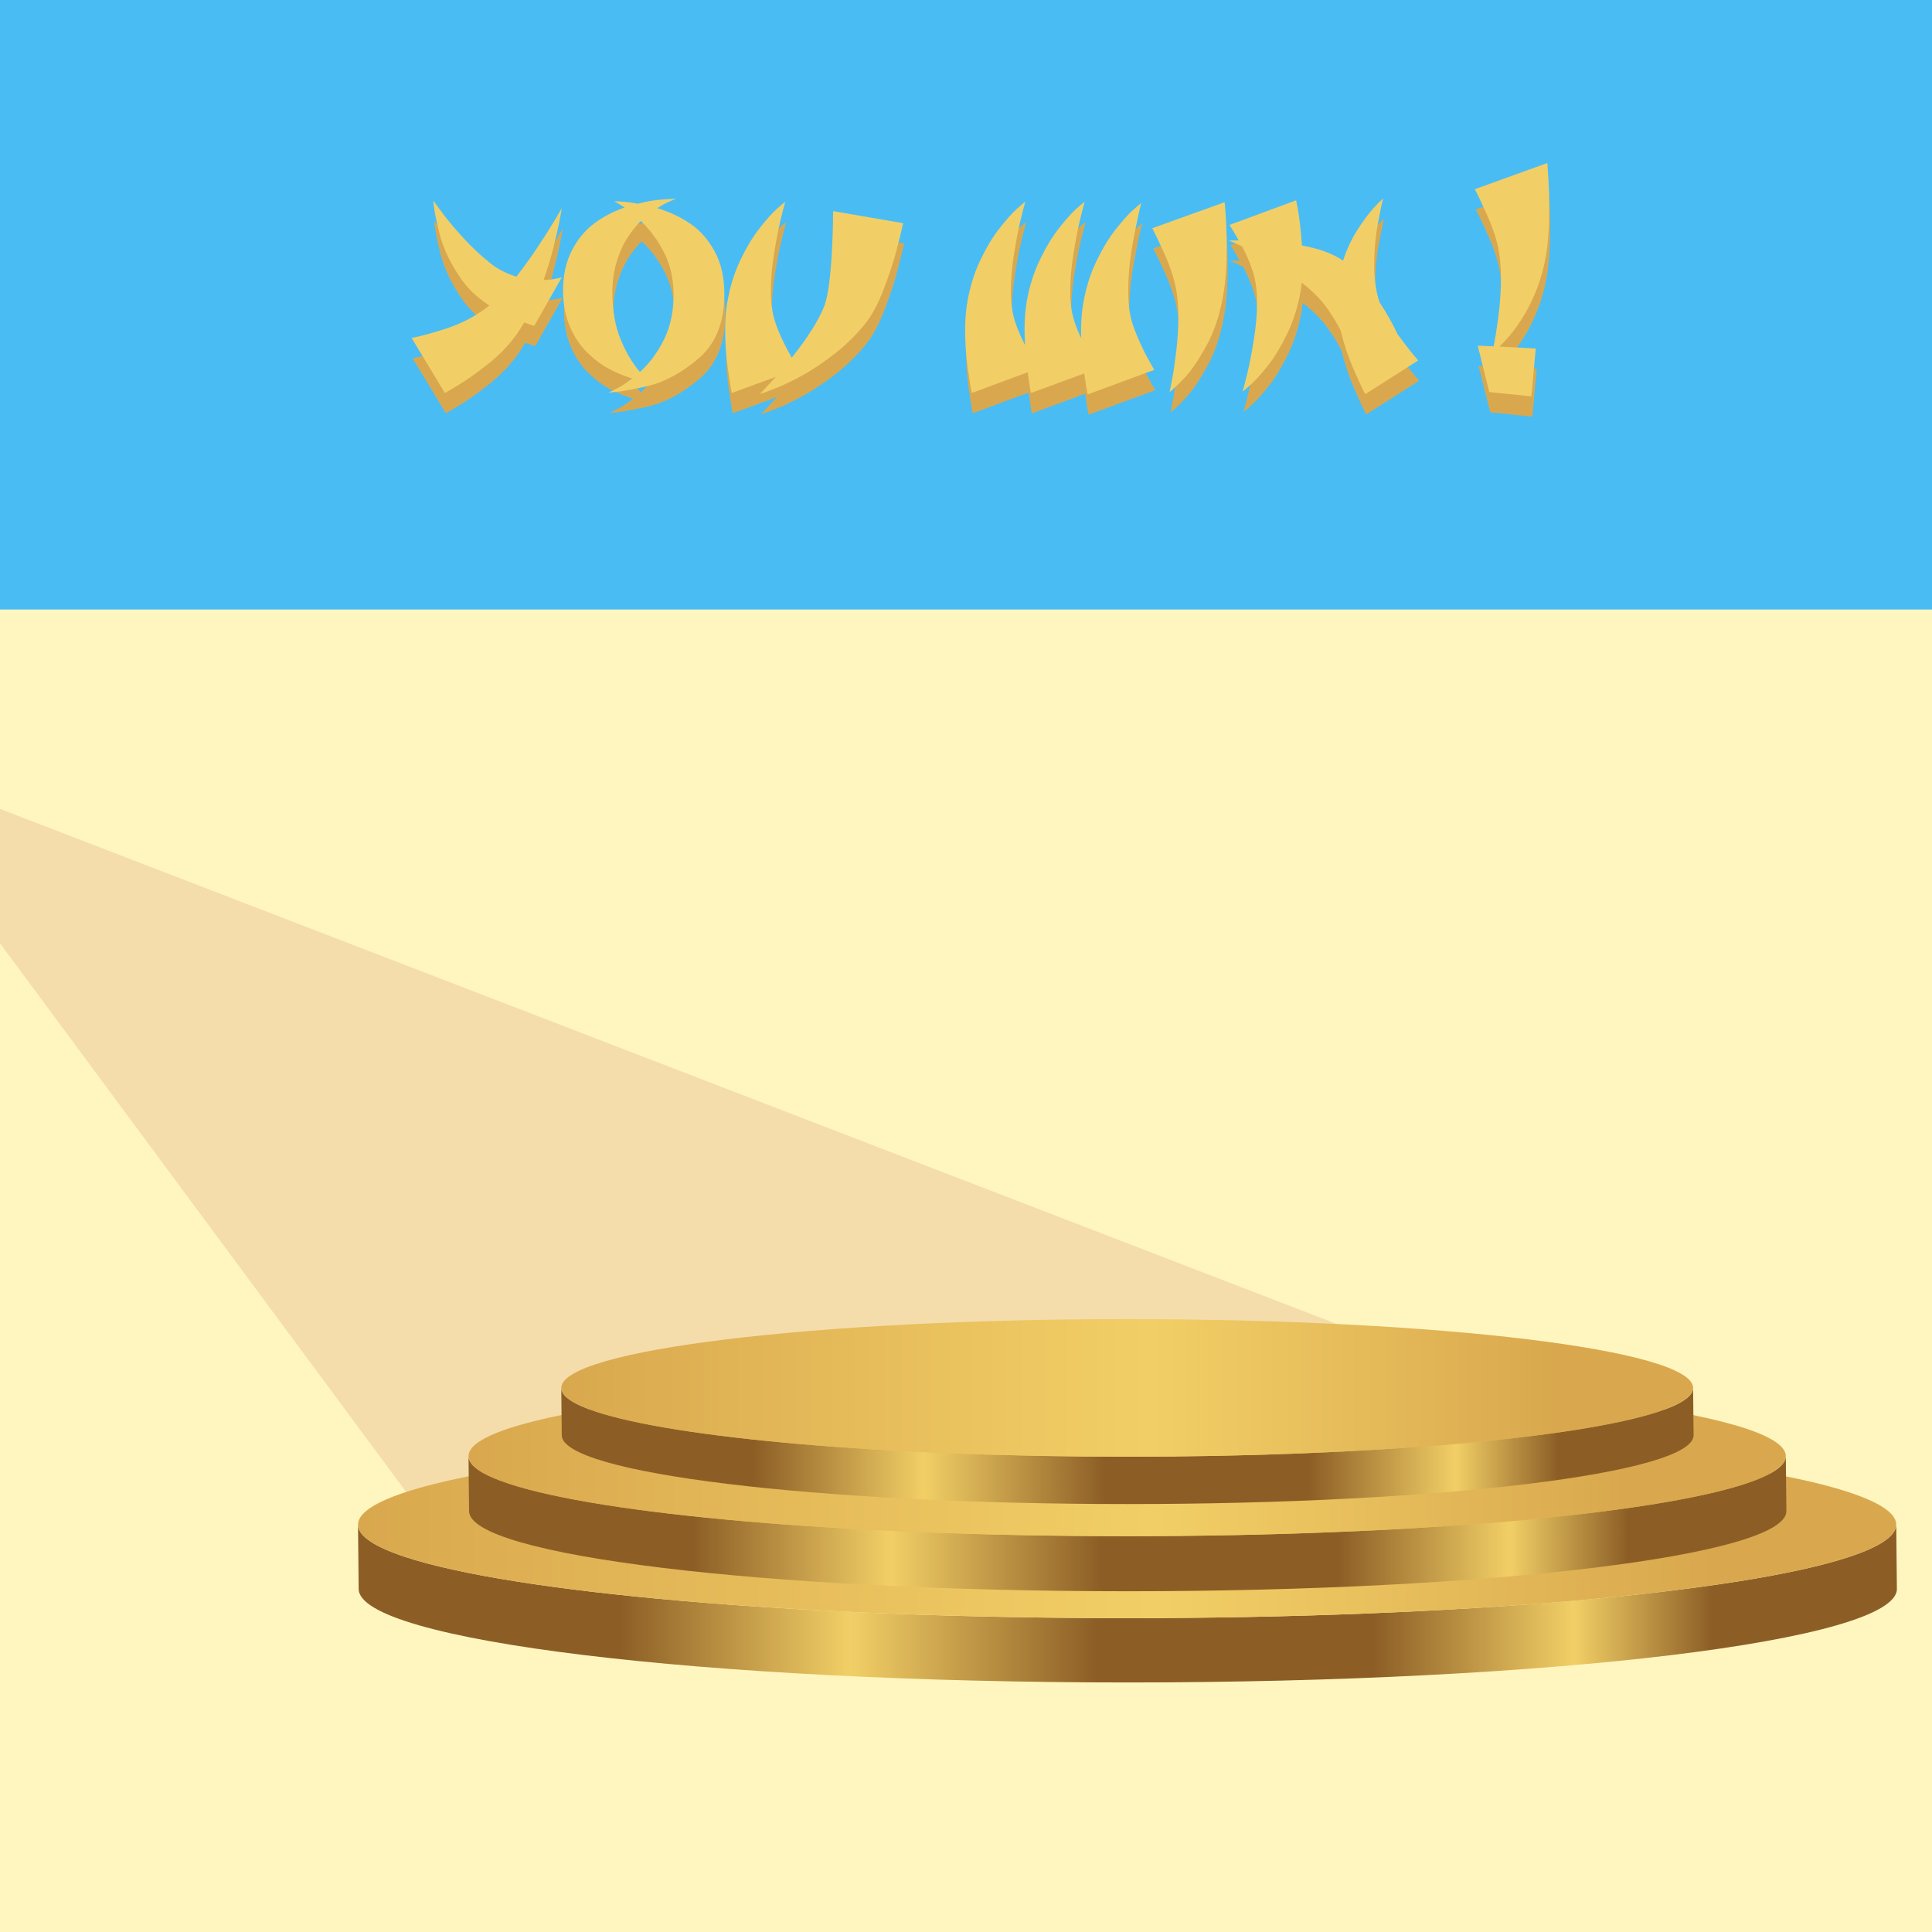 <?xml version="1.0" encoding="UTF-8"?>
<svg id="Calque_1" data-name="Calque 1" xmlns="http://www.w3.org/2000/svg" xmlns:xlink="http://www.w3.org/1999/xlink" viewBox="0 0 2000 2000">
  <rect x="0" y="0" width="2000" height="2000" fill="#333333" stroke="none"/>
  <defs>
    <style>
      .cls-1 {
        fill: url(#Dégradé_sans_nom_89-2);
      }

      .cls-1, .cls-2, .cls-3, .cls-4, .cls-5, .cls-6, .cls-7, .cls-8, .cls-9, .cls-10, .cls-11, .cls-12 {
        stroke-width: 0px;
      }

      .cls-2 {
        fill: url(#Dégradé_sans_nom_89-3);
      }

      .cls-3 {
        fill: url(#Dégradé_sans_nom_89);
      }

      .cls-4 {
        fill: none;
      }

      .cls-5 {
        fill: #f4ddab;
      }

      .cls-6 {
        fill: url(#Dégradé_sans_nom_70-3);
      }

      .cls-7 {
        fill: #4abcf4;
      }

      .cls-8 {
        fill: url(#Dégradé_sans_nom_70-2);
      }

      .cls-9 {
        fill: url(#Dégradé_sans_nom_70);
      }

      .cls-10 {
        fill: #fff6bf;
      }

      .cls-11 {
        fill: #d9a84e;
      }

      .cls-12 {
        fill: #f2cf66;
      }
    </style>
    <linearGradient id="Dégradé_sans_nom_89" data-name="Dégradé sans nom 89" x1="370.61" y1="1659.98" x2="1963.67" y2="1659.98" gradientUnits="userSpaceOnUse">
      <stop offset=".17" stop-color="#8c5e26"/>
      <stop offset=".32" stop-color="#f2cf66"/>
      <stop offset=".48" stop-color="#8c5e26"/>
      <stop offset=".66" stop-color="#8c5e26"/>
      <stop offset=".79" stop-color="#f2cf66"/>
      <stop offset=".88" stop-color="#8c5e26"/>
    </linearGradient>
    <linearGradient id="Dégradé_sans_nom_70" data-name="Dégradé sans nom 70" x1="370.6" y1="1578.28" x2="1962.98" y2="1578.28" gradientUnits="userSpaceOnUse">
      <stop offset="0" stop-color="#d9a84e"/>
      <stop offset=".52" stop-color="#f2cf66"/>
      <stop offset=".88" stop-color="#d9a84e"/>
    </linearGradient>
    <linearGradient id="Dégradé_sans_nom_89-2" data-name="Dégradé sans nom 89" x1="485.01" y1="1577.29" x2="1849.27" y2="1577.29" xlink:href="#Dégradé_sans_nom_89"/>
    <linearGradient id="Dégradé_sans_nom_70-2" data-name="Dégradé sans nom 70" x1="485" y1="1507.33" x2="1848.67" y2="1507.33" xlink:href="#Dégradé_sans_nom_70"/>
    <linearGradient id="Dégradé_sans_nom_89-3" data-name="Dégradé sans nom 89" x1="581.04" y1="1496.88" x2="1753.22" y2="1496.88" xlink:href="#Dégradé_sans_nom_89"/>
    <linearGradient id="Dégradé_sans_nom_70-3" data-name="Dégradé sans nom 70" x1="581.03" y1="1436.77" x2="1752.71" y2="1436.77" xlink:href="#Dégradé_sans_nom_70"/>
  </defs>
  <rect class="cls-10" x="-164.93" y="610.47" width="2308.09" height="1438.72"/>
  <polygon class="cls-5" points="-69.95 810.39 -69.95 882.02 428.43 1555.29 1947.07 1587.58 -69.95 810.39"/>
  <g>
    <g>
      <path class="cls-3" d="M1963.67,1644.87c0,53.46-356.46,96.81-796.18,96.81s-796.2-43.35-796.2-96.81l-.68-65.97c.6,11.52,17.74,22.56,48.67,32.78,111.89,37.01,404.34,63.4,747.51,63.4s636.81-26.5,748.19-63.62c31.06-10.35,48-21.53,48-33.19l.68,65.97v.63Z"/>
      <path class="cls-9" d="M1962.98,1578.27c0,11.66-16.93,22.84-48,33.19-111.37,37.12-404.33,63.62-748.19,63.62s-635.62-26.4-747.51-63.4c-30.93-10.22-48.07-21.26-48.67-32.78v-.63c-.01-53.45,356.45-96.8,796.18-96.8s796.18,43.35,796.18,96.8Z"/>
    </g>
    <g>
      <path class="cls-1" d="M1849.27,1564.35c0,45.79-305.27,82.91-681.83,82.91s-681.84-37.12-681.84-82.91l-.58-56.49c.52,9.86,15.19,19.32,41.68,28.07,95.82,31.69,346.27,54.3,640.15,54.3s545.35-22.7,640.73-54.48c26.6-8.86,41.1-18.44,41.1-28.42l.58,56.49v.54Z"/>
      <path class="cls-8" d="M1848.67,1507.32c0,9.98-14.5,19.56-41.1,28.42-95.38,31.79-346.26,54.48-640.73,54.48s-544.33-22.61-640.15-54.3c-26.49-8.75-41.17-18.21-41.68-28.07v-.54c-.01-45.78,305.26-82.9,681.83-82.9s681.83,37.12,681.83,82.9Z"/>
    </g>
    <g>
      <path class="cls-2" d="M1753.22,1485.76c0,39.34-262.29,71.23-585.84,71.23s-585.85-31.89-585.85-71.23l-.5-48.54c.44,8.47,13.05,16.6,35.81,24.12,82.33,27.23,297.52,46.65,550.02,46.65s468.57-19.5,550.52-46.81c22.86-7.62,35.32-15.84,35.32-24.42l.5,48.54v.46Z"/>
      <path class="cls-6" d="M1752.71,1436.76c0,8.58-12.46,16.8-35.32,24.42-81.95,27.31-297.51,46.81-550.52,46.81s-467.69-19.42-550.02-46.65c-22.76-7.52-35.37-15.65-35.81-24.12v-.46c0-39.33,262.28-71.22,585.84-71.22s585.84,31.89,585.84,71.22Z"/>
    </g>
  </g>
  <rect class="cls-7" x="-99.57" y="-49.2" width="2128.34" height="680.17"/>
  <line class="cls-4" x1="562.74" y1="1494.44" x2="562.73" y2="1493.95"/>
  <g>
    <path class="cls-11" d="M507.62,337.35c-5.86-3.91-11.06-7.91-15.58-12.02-4.52-4.11-8.73-8.85-12.64-14.22-11.73-16.6-19.55-32.73-23.46-48.4-3.91-15.67-6.03-27.04-6.35-34.12,1.87,2.77,5.39,7.59,10.57,14.47,5.17,6.88,12.01,14.97,20.52,24.29,8.51,9.32,17.74,17.97,27.67,25.94,7.9,6.35,16.98,11.03,27.24,14.04,7.66-9.85,14.92-19.94,21.81-30.27,6.88-10.33,12.4-18.96,16.55-25.88,4.15-6.92,7.05-11.8,8.67-14.65-.41,2.61-1.28,7.35-2.63,14.22-1.34,6.88-3.42,15.87-6.23,26.98-2.81,11.11-6.17,22.16-10.08,33.14,4.56-.16,8.55-.57,11.97-1.22,3.42-.65,5.74-1.18,6.96-1.59l-28.46,50.05c-.9,0-4.4-1.1-10.51-3.3-4.56,7.98-9.57,15.14-15.03,21.48-6.84,8.14-15.27,16.07-25.29,23.8-10.02,7.73-18.67,13.84-25.96,18.31-7.29,4.48-12.56,7.61-15.82,9.4l-34.45-57.01c7.82-1.3,19.55-4.46,35.18-9.46,15.64-5,30.09-12.51,43.37-22.52.98-.65,1.63-1.14,1.96-1.46Z"/>
    <path class="cls-11" d="M647.69,235.79c-2.93-1.87-5.29-3.31-7.08-4.33-1.79-1.02-3.05-1.73-3.78-2.14,2.52,0,5.94.18,10.25.55,4.31.37,9.07,1.04,14.28,2.01,8.06-2.12,15.4-3.48,22.03-4.09,6.63-.61,12.47-.92,17.52-.92-1.38.41-3.97,1.45-7.75,3.11-3.79,1.67-7.71,3.85-11.78,6.53,12.37,3.66,23.68,8.95,33.94,15.87,10.25,6.92,18.74,16.5,25.45,28.75,6.71,12.25,10.07,27,10.07,44.25,0,29.3-8.87,51.49-26.61,66.59-17.74,15.1-35.54,24.7-53.41,28.81-17.86,4.11-31.19,6.29-39.98,6.53,1.95-.73,5.13-2.24,9.52-4.52,4.39-2.28,9.4-5.62,15.01-10.01-8.3-2.6-16.26-5.92-23.87-9.95s-15.06-9.58-22.34-16.66c-7.28-7.08-13.27-15.93-17.95-26.55s-7.14-22.89-7.38-36.8c0-16.44,3.01-30.54,9.03-42.3,6.02-11.76,13.77-21.16,23.25-28.2,9.48-7.04,20-12.55,31.56-16.54ZM664.42,249.83c-5.37,5.21-10.27,11.39-14.71,18.55-4.44,7.16-8.02,15.44-10.74,24.84-2.73,9.4-4.09,19.76-4.09,31.07.24,18.88,3.13,34.97,8.67,48.28,5.53,13.31,12.17,24.48,19.9,33.51,10.09-9.11,18.43-20.39,25.02-33.81s9.89-29.05,9.89-46.88c-.24-16.19-3.58-30.6-10.01-43.21-6.43-12.61-14.4-23.4-23.93-32.35Z"/>
    <path class="cls-11" d="M820.62,391.31c16.59-20.83,27.85-38.74,33.79-53.71,2.11-5.86,3.8-13.94,5.06-24.23,1.26-10.29,2.18-21.14,2.75-32.53.57-11.39.92-20.34,1.04-26.86.12-6.51.18-11.31.18-14.4l72.46,12.45c-1.14,5.54-3.29,14.45-6.47,26.73-3.17,12.29-7.75,26.25-13.72,41.87s-12.67,27.87-20.07,36.74c-10,12.13-21.21,22.85-33.61,32.17-12.4,9.32-23.87,16.72-34.4,22.22s-19.23,9.54-26.1,12.15c-6.87,2.61-11.65,4.31-14.33,5.13.41,0,6.06-5.98,16.96-17.94l-45.62,16.72c-1.14-5.45-2.56-14.34-4.27-26.67s-2.56-25.33-2.56-39c0-10.42.77-20.02,2.32-28.81,2.68-15.62,7.16-29.99,13.42-43.09,6.26-13.1,12.85-24.05,19.76-32.84,6.91-8.79,12.58-15.22,17.02-19.29,4.43-4.07,7.67-6.84,9.7-8.3-1.14,3.74-2.81,10.17-5,19.29-2.2,9.12-4.41,20.65-6.65,34.61-2.24,13.96-3.35,26.92-3.35,38.88,0,7.16.53,13.75,1.58,19.78,1.87,12.29,8.58,28.61,20.13,48.95Z"/>
    <path class="cls-11" d="M1062.12,378.37c-.33-7-.49-12.41-.49-16.24,0-10.17.73-19.78,2.2-28.81,2.77-15.71,7.28-30.09,13.55-43.15,6.27-13.06,12.86-23.99,19.78-32.78,6.92-8.79,12.59-15.22,17.03-19.29,4.44-4.07,7.67-6.84,9.71-8.3-1.14,3.74-2.81,10.17-5,19.29-2.2,9.12-4.42,20.65-6.65,34.61-2.24,13.96-3.36,26.92-3.36,38.88,0,6.92.49,13.51,1.46,19.78,1.54,8.54,4.8,18.11,9.77,28.69v-7.45c0-10.42.77-20.02,2.32-28.81,2.69-15.62,7.16-29.99,13.43-43.09,6.27-13.1,12.86-24.05,19.78-32.84,6.92-8.79,12.59-15.22,17.03-19.29,4.43-4.07,7.67-6.84,9.7-8.3-2.2,8.3-4.99,21.4-8.36,39.31-3.38,17.9-5.07,35.24-5.07,52,0,7.65.49,14.73,1.46,21.24,1.14,7.08,3.54,15.01,7.2,23.8s7.24,16.4,10.74,22.83c3.5,6.43,6.02,10.91,7.57,13.43l-68.97,25.39c-.33-1.46-.77-3.8-1.34-7.02-.57-3.21-1.3-8.12-2.2-14.71l-55.05,20.26c-.41,0-1.55-7.16-3.42-21.48l-57.98,21.48c-1.14-5.45-2.56-14.34-4.27-26.67s-2.56-25.33-2.56-39c0-10.42.77-20.02,2.32-28.81,2.69-15.62,7.16-29.99,13.43-43.09,6.27-13.1,12.86-24.05,19.78-32.84,6.92-8.79,12.59-15.22,17.03-19.29,4.44-4.07,7.67-6.84,9.71-8.3-1.14,3.74-2.81,10.17-5,19.29-2.2,9.12-4.42,20.65-6.65,34.61-2.24,13.96-3.36,26.92-3.36,38.88,0,7.16.53,13.75,1.59,19.78,1.46,9.6,5.86,21.61,13.18,36.01Z"/>
    <path class="cls-11" d="M1217.88,317.33c-2.12-10.17-5.86-21.24-11.23-33.2s-9.64-20.91-12.82-26.86l74.95-26.98c.16,1.55.43,4.86.79,9.95.37,5.09.67,10.85.92,17.27.24,6.43.37,12.86.37,19.29,0,20.18-1.18,36.7-3.54,49.56-3.5,20.35-9.36,37.94-17.58,52.8-8.22,14.85-15.79,25.92-22.71,33.2-6.92,7.28-12,12.11-15.26,14.47.65-2.93,1.65-8.04,2.99-15.32,1.34-7.28,2.69-16.66,4.03-28.14,1.34-11.47,2.01-22.83,2.01-34.06,0-12.61-.98-23.27-2.93-31.98Z"/>
    <path class="cls-11" d="M1388.78,362.86c-7.89-14.73-15.54-26-22.95-33.81-5.62-5.86-11.39-11.03-17.33-15.5-.16,2.04-.57,5.13-1.22,9.28-2.69,15.46-7.18,29.79-13.49,42.97-6.31,13.18-12.78,24.03-19.41,32.53-6.63,8.5-12.29,14.93-16.97,19.29-4.68,4.35-8.04,7.26-10.07,8.73,1.14-3.74,2.81-10.17,5-19.29,2.2-9.11,4.41-20.65,6.65-34.61,2.24-13.96,3.36-26.92,3.36-38.88,0-6.27-.53-12.86-1.59-19.78-.98-5.86-2.75-12.12-5.31-18.8-2.56-6.67-5.43-12.98-8.61-18.92-3.58-1.79-6.55-3.15-8.91-4.09-2.36-.93-3.99-1.57-4.88-1.89.65-.08,1.57-.14,2.75-.18,1.18-.04,3.68-.06,7.51-.06-1.79-3.25-3.64-6.47-5.55-9.64s-3.23-5.29-3.97-6.35l68.97-25.51c.32,1.55.87,4.42,1.65,8.61.77,4.19,1.59,9.81,2.44,16.85.86,7.04,1.48,14.14,1.89,21.3,17.9,3.26,32.1,8.5,42.6,15.75,3.74-11.64,8.71-22.28,14.89-31.92,6.18-9.64,11.64-17.03,16.36-22.16,4.72-5.13,8.14-8.58,10.25-10.38-1.55,5.7-3.48,15.01-5.8,27.95-2.32,12.94-3.48,26.61-3.48,41.02s1.83,27.79,5.49,38.45c7.65,11.64,13.79,22.54,18.43,32.71,5.04,7,9.46,12.84,13.25,17.52,3.78,4.68,6.57,8.04,8.36,10.07l-54.81,34.91c-2.93-5.45-7.08-14.38-12.45-26.79-5.37-12.41-9.73-25.53-13.06-39.37Z"/>
    <path class="cls-11" d="M1547.23,379.59c1.71-8.54,3.4-19.33,5.07-32.35,1.67-13.02,2.5-25.84,2.5-38.45s-1.02-22.95-3.05-31.98c-2.04-9.85-5.76-20.83-11.17-32.96-5.41-12.12-9.7-21.12-12.88-26.98l75.07-27.1c.32,3.5.73,9.48,1.22,17.94.49,8.46.73,17.99.73,28.56,0,20.1-1.14,36.62-3.42,49.56-2.04,11.88-5.03,22.95-8.97,33.2s-8.22,19.23-12.82,26.92c-4.6,7.69-9.08,14.24-13.43,19.65-4.35,5.41-8.65,10.15-12.88,14.22l37.6,1.95-4.52,49.56-43.58-4.52-11.96-47.97,16.48.73Z"/>
  </g>
  <g>
    <path class="cls-12" d="M506.62,316.36c-5.86-3.91-11.06-7.91-15.58-12.02-4.52-4.11-8.73-8.85-12.64-14.22-11.73-16.6-19.55-32.73-23.46-48.4-3.91-15.67-6.03-27.04-6.35-34.12,1.87,2.77,5.39,7.59,10.57,14.47,5.17,6.88,12.01,14.97,20.52,24.29,8.51,9.32,17.74,17.97,27.67,25.94,7.9,6.35,16.98,11.03,27.24,14.04,7.66-9.85,14.92-19.94,21.81-30.27,6.88-10.33,12.4-18.96,16.55-25.88,4.15-6.92,7.05-11.8,8.67-14.65-.41,2.61-1.28,7.35-2.63,14.22-1.34,6.88-3.42,15.87-6.23,26.98-2.81,11.11-6.17,22.16-10.08,33.14,4.56-.16,8.55-.57,11.97-1.22,3.42-.65,5.74-1.18,6.96-1.59l-28.46,50.05c-.9,0-4.4-1.1-10.51-3.3-4.56,7.98-9.57,15.14-15.03,21.48-6.84,8.14-15.27,16.07-25.29,23.8-10.02,7.73-18.67,13.84-25.96,18.31-7.29,4.48-12.56,7.61-15.82,9.4l-34.45-57.01c7.82-1.3,19.55-4.46,35.18-9.46,15.64-5,30.09-12.51,43.37-22.52.98-.65,1.63-1.14,1.96-1.46Z"/>
    <path class="cls-12" d="M646.69,214.8c-2.93-1.87-5.29-3.31-7.08-4.33-1.79-1.02-3.05-1.73-3.78-2.14,2.52,0,5.94.18,10.25.55,4.31.37,9.07,1.04,14.28,2.01,8.06-2.12,15.4-3.48,22.03-4.09,6.63-.61,12.47-.92,17.52-.92-1.38.41-3.97,1.45-7.75,3.11-3.79,1.67-7.71,3.85-11.78,6.53,12.37,3.66,23.68,8.95,33.94,15.87,10.25,6.92,18.74,16.5,25.45,28.75,6.71,12.25,10.07,27,10.07,44.25,0,29.3-8.87,51.49-26.61,66.59-17.74,15.1-35.54,24.7-53.41,28.81-17.86,4.11-31.19,6.29-39.98,6.53,1.95-.73,5.13-2.24,9.52-4.52,4.39-2.28,9.4-5.62,15.01-10.01-8.3-2.6-16.26-5.92-23.87-9.95s-15.06-9.58-22.34-16.66c-7.28-7.08-13.27-15.93-17.95-26.55s-7.14-22.89-7.38-36.8c0-16.44,3.01-30.54,9.03-42.3,6.02-11.76,13.77-21.16,23.25-28.2,9.48-7.04,20-12.55,31.56-16.54ZM663.42,228.83c-5.37,5.21-10.27,11.39-14.71,18.55-4.44,7.16-8.02,15.44-10.74,24.84-2.73,9.4-4.09,19.76-4.09,31.07.24,18.88,3.13,34.97,8.67,48.28,5.53,13.31,12.17,24.48,19.9,33.51,10.09-9.11,18.43-20.39,25.02-33.81s9.89-29.05,9.89-46.88c-.24-16.19-3.58-30.6-10.01-43.21-6.43-12.61-14.4-23.4-23.93-32.35Z"/>
    <path class="cls-12" d="M819.62,370.31c16.59-20.83,27.85-38.74,33.79-53.71,2.11-5.86,3.8-13.94,5.06-24.23,1.26-10.29,2.18-21.14,2.75-32.53.57-11.39.92-20.34,1.04-26.86.12-6.51.18-11.31.18-14.4l72.46,12.45c-1.14,5.54-3.29,14.45-6.47,26.73-3.17,12.29-7.75,26.25-13.72,41.87s-12.67,27.87-20.07,36.74c-10,12.13-21.21,22.85-33.61,32.17-12.4,9.32-23.87,16.72-34.4,22.22s-19.23,9.54-26.1,12.15c-6.87,2.61-11.65,4.31-14.33,5.13.41,0,6.06-5.98,16.96-17.94l-45.62,16.72c-1.14-5.45-2.56-14.34-4.27-26.67s-2.56-25.33-2.56-39c0-10.42.77-20.02,2.32-28.81,2.68-15.62,7.16-29.99,13.42-43.09,6.26-13.1,12.85-24.05,19.76-32.84,6.91-8.79,12.58-15.22,17.02-19.29,4.43-4.07,7.67-6.84,9.7-8.3-1.14,3.74-2.81,10.17-5,19.29-2.2,9.12-4.41,20.65-6.65,34.61-2.24,13.96-3.35,26.92-3.35,38.88,0,7.16.53,13.75,1.58,19.78,1.87,12.29,8.58,28.61,20.13,48.95Z"/>
    <path class="cls-12" d="M1061.12,357.37c-.33-7-.49-12.41-.49-16.24,0-10.17.73-19.78,2.2-28.81,2.77-15.71,7.28-30.09,13.55-43.15,6.27-13.06,12.86-23.99,19.78-32.78,6.92-8.79,12.59-15.22,17.03-19.29,4.44-4.07,7.67-6.84,9.71-8.3-1.14,3.74-2.81,10.17-5,19.29-2.2,9.12-4.42,20.65-6.65,34.61-2.24,13.96-3.36,26.92-3.36,38.88,0,6.92.49,13.51,1.46,19.78,1.54,8.54,4.8,18.11,9.77,28.69v-7.45c0-10.42.77-20.02,2.32-28.81,2.69-15.62,7.16-29.99,13.43-43.09,6.27-13.1,12.86-24.05,19.78-32.84,6.92-8.79,12.59-15.22,17.03-19.29,4.43-4.07,7.67-6.84,9.7-8.3-2.2,8.3-4.99,21.4-8.36,39.31-3.38,17.9-5.07,35.24-5.07,52,0,7.65.49,14.73,1.46,21.24,1.14,7.08,3.54,15.01,7.2,23.8s7.24,16.4,10.74,22.83c3.5,6.43,6.02,10.91,7.57,13.43l-68.97,25.39c-.33-1.46-.77-3.8-1.34-7.02-.57-3.21-1.3-8.12-2.2-14.71l-55.05,20.26c-.41,0-1.55-7.16-3.42-21.48l-57.98,21.48c-1.14-5.45-2.56-14.34-4.27-26.67s-2.56-25.33-2.56-39c0-10.42.77-20.02,2.32-28.81,2.69-15.62,7.16-29.99,13.43-43.09,6.27-13.1,12.86-24.05,19.78-32.84,6.92-8.79,12.59-15.22,17.03-19.29,4.44-4.07,7.67-6.84,9.71-8.3-1.14,3.74-2.81,10.17-5,19.29-2.2,9.12-4.42,20.65-6.65,34.61-2.24,13.96-3.36,26.92-3.36,38.88,0,7.16.53,13.75,1.59,19.78,1.46,9.6,5.86,21.61,13.18,36.01Z"/>
    <path class="cls-12" d="M1216.88,296.34c-2.12-10.17-5.86-21.24-11.23-33.2s-9.64-20.91-12.82-26.86l74.95-26.98c.16,1.55.43,4.86.79,9.95.37,5.09.67,10.85.92,17.27.24,6.43.37,12.86.37,19.29,0,20.18-1.18,36.7-3.54,49.56-3.5,20.35-9.36,37.94-17.58,52.8-8.22,14.85-15.79,25.92-22.71,33.2-6.92,7.28-12,12.11-15.26,14.47.65-2.93,1.65-8.04,2.99-15.32,1.34-7.28,2.69-16.66,4.03-28.14,1.34-11.47,2.01-22.83,2.01-34.06,0-12.61-.98-23.27-2.93-31.98Z"/>
    <path class="cls-12" d="M1387.78,341.87c-7.89-14.73-15.54-26-22.95-33.81-5.62-5.86-11.39-11.03-17.33-15.5-.16,2.04-.57,5.13-1.22,9.28-2.69,15.46-7.18,29.79-13.49,42.97-6.31,13.18-12.78,24.03-19.41,32.53-6.63,8.5-12.29,14.93-16.97,19.29-4.68,4.35-8.04,7.26-10.07,8.73,1.14-3.74,2.81-10.17,5-19.29,2.2-9.11,4.41-20.65,6.65-34.61,2.24-13.96,3.36-26.92,3.36-38.88,0-6.27-.53-12.86-1.59-19.78-.98-5.86-2.75-12.12-5.31-18.8-2.56-6.67-5.43-12.98-8.61-18.92-3.58-1.79-6.55-3.15-8.91-4.09-2.36-.93-3.99-1.57-4.88-1.89.65-.08,1.57-.14,2.75-.18,1.18-.04,3.68-.06,7.51-.06-1.79-3.25-3.64-6.47-5.55-9.64s-3.23-5.29-3.97-6.35l68.97-25.51c.32,1.55.87,4.42,1.65,8.61.77,4.19,1.59,9.81,2.44,16.85.86,7.04,1.48,14.14,1.89,21.3,17.9,3.26,32.1,8.5,42.6,15.75,3.74-11.64,8.71-22.28,14.89-31.92,6.18-9.64,11.64-17.03,16.36-22.16,4.72-5.13,8.14-8.58,10.25-10.38-1.55,5.7-3.48,15.01-5.8,27.95-2.32,12.94-3.48,26.61-3.48,41.02s1.83,27.79,5.49,38.45c7.65,11.64,13.79,22.54,18.43,32.71,5.04,7,9.46,12.84,13.25,17.52,3.78,4.68,6.57,8.04,8.36,10.07l-54.81,34.91c-2.93-5.45-7.08-14.38-12.45-26.79-5.37-12.41-9.73-25.53-13.06-39.37Z"/>
    <path class="cls-12" d="M1546.23,358.6c1.71-8.54,3.4-19.33,5.07-32.35,1.67-13.02,2.5-25.84,2.5-38.45s-1.02-22.95-3.05-31.98c-2.04-9.85-5.76-20.83-11.17-32.96-5.41-12.12-9.7-21.12-12.88-26.98l75.07-27.1c.32,3.5.73,9.48,1.22,17.94.49,8.46.73,17.99.73,28.56,0,20.1-1.14,36.62-3.42,49.56-2.04,11.88-5.03,22.95-8.97,33.2s-8.22,19.23-12.82,26.92c-4.6,7.69-9.08,14.24-13.43,19.65-4.35,5.41-8.65,10.15-12.88,14.22l37.6,1.95-4.52,49.56-43.58-4.52-11.96-47.97,16.48.73Z"/>
  </g>
</svg>